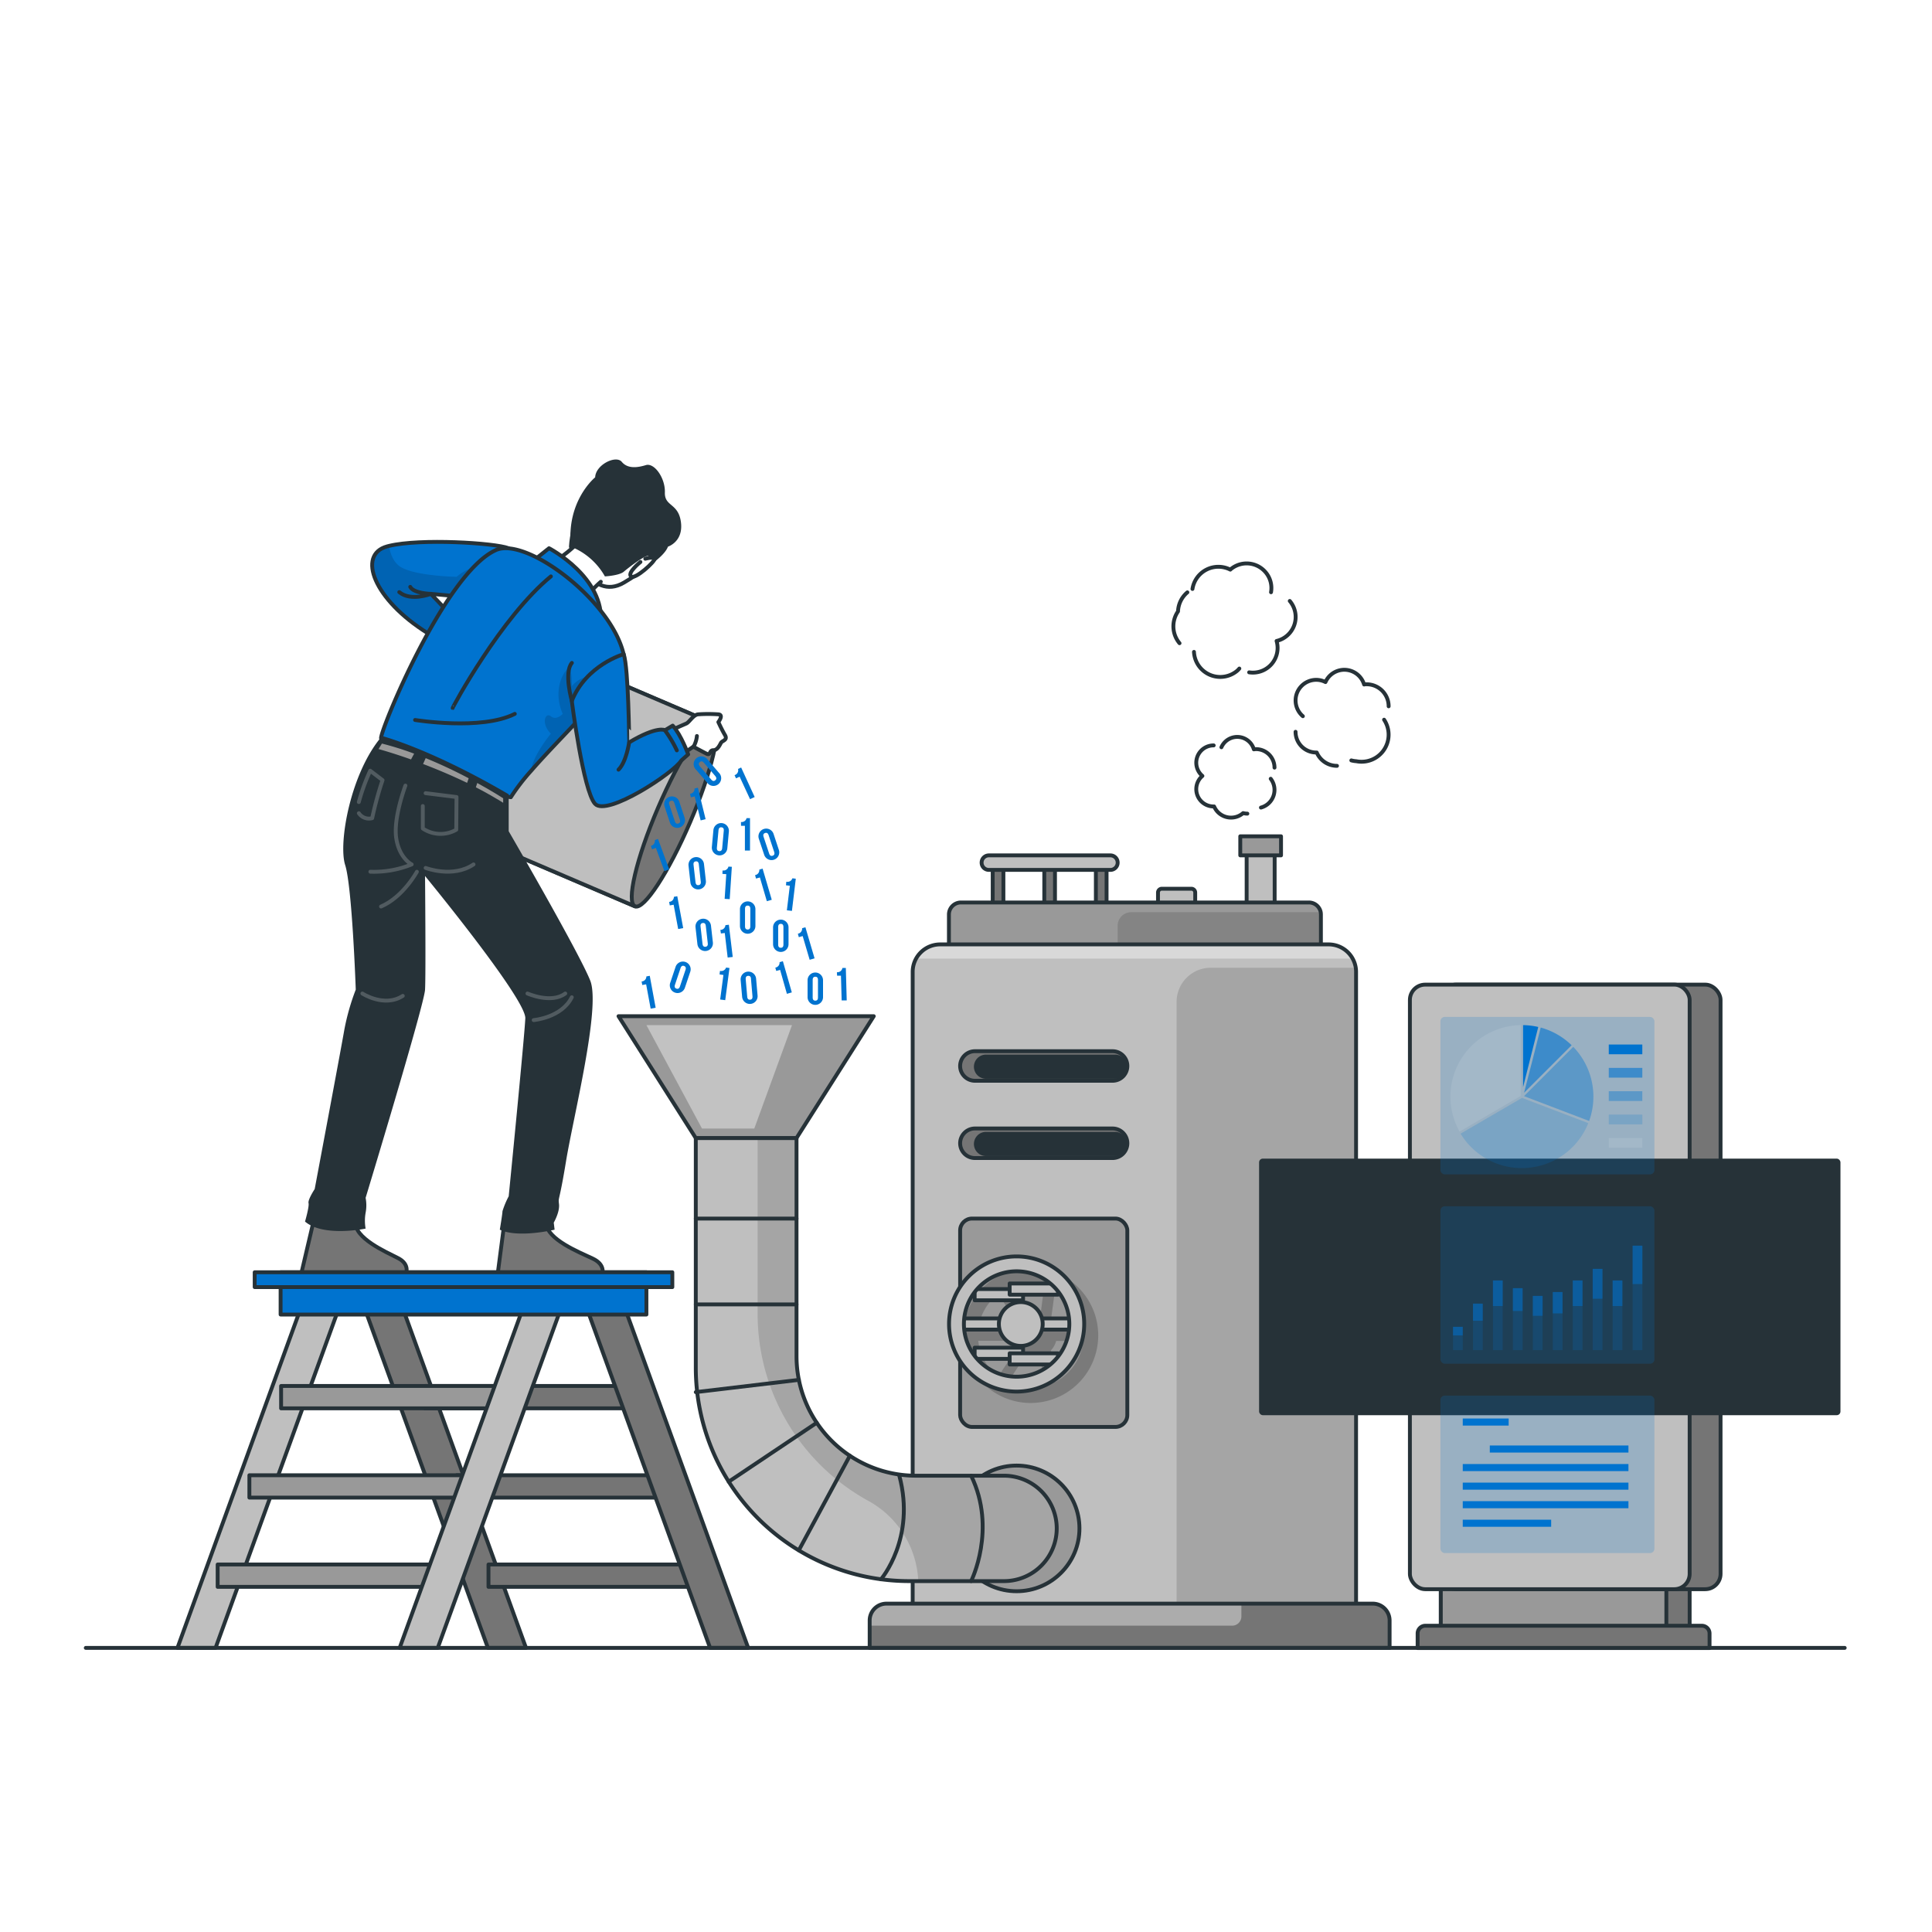 <svg class="animated" id="freepik_stories-data-processing" xmlns="http://www.w3.org/2000/svg" xmlns:xlink="http://www.w3.org/1999/xlink" viewBox="0 0 500 500" version="1.1" xmlns:svgjs="http://svgjs.com/svgjs"><style>svg#freepik_stories-data-processing:not(.animated) .animable {opacity: 0;}svg#freepik_stories-data-processing.animated #freepik--Smoke--inject-2 {animation: 1.5s Infinite  linear floating;animation-delay: 0s;}svg#freepik_stories-data-processing.animated #freepik--Data--inject-2 {animation: 1.5s Infinite  linear wind;animation-delay: 0s;}            @keyframes floating {                0% {                    opacity: 1;                    transform: translateY(0px);                }                50% {                    transform: translateY(-10px);                }                100% {                    opacity: 1;                    transform: translateY(0px);                }            }                    @keyframes wind {                0% {                    transform: rotate( 0deg );                }                25% {                    transform: rotate( 1deg );                }                75% {                    transform: rotate( -1deg );                }            }        </style><g id="freepik--Machine--inject-2" class="animable" style="transform-origin: 302.675px 321.47px;"><path d="M300.69,230h7.63a1,1,0,0,1,1,1v5.09a0,0,0,0,1,0,0h-9.63a0,0,0,0,1,0,0V231A1,1,0,0,1,300.69,230Z" style="fill: rgb(191, 191, 191); stroke: rgb(38, 50, 56); stroke-linecap: round; stroke-linejoin: round; transform-origin: 304.505px 233.045px;" id="elbivzm1fy87i" class="animable"></path><rect x="322.63" y="219.99" width="7.25" height="15.43" style="fill: rgb(191, 191, 191); stroke: rgb(38, 50, 56); stroke-linecap: round; stroke-linejoin: round; transform-origin: 326.255px 227.705px;" id="elu65ughuo0qs" class="animable"></rect><rect x="320.98" y="216.43" width="10.55" height="4.94" style="fill: rgb(153, 153, 153); stroke: rgb(38, 50, 56); stroke-linecap: round; stroke-linejoin: round; transform-origin: 326.255px 218.9px;" id="eli76riewfg7f" class="animable"></rect><rect x="270.26" y="223.25" width="2.77" height="12.16" style="fill: rgb(117, 117, 117); stroke: rgb(38, 50, 56); stroke-linecap: round; stroke-linejoin: round; transform-origin: 271.645px 229.33px;" id="elsvitmcq582a" class="animable"></rect><rect x="256.91" y="223.25" width="2.77" height="12.16" style="fill: rgb(117, 117, 117); stroke: rgb(38, 50, 56); stroke-linecap: round; stroke-linejoin: round; transform-origin: 258.295px 229.33px;" id="elzd5j5buhz6b" class="animable"></rect><rect x="283.61" y="223.25" width="2.77" height="12.16" style="fill: rgb(117, 117, 117); stroke: rgb(38, 50, 56); stroke-linecap: round; stroke-linejoin: round; transform-origin: 284.995px 229.33px;" id="elfw86anszapq" class="animable"></rect><path d="M341.85,236.67v10.75H245.58V236.67a3.11,3.11,0,0,1,3.11-3.11h90.05a3.11,3.11,0,0,1,3.06,2.52A3.81,3.81,0,0,1,341.85,236.67Z" style="fill: rgb(153, 153, 153); transform-origin: 293.715px 240.49px;" id="elukbtn9ljkoi" class="animable"></path><g style="clip-path: url(&quot;#freepik--clip-path--inject-2&quot;); transform-origin: 315.55px 241.75px;" id="elf5g0n8hdvz" class="animable"><g id="elh6g55s0l975"><path d="M341.85,236.67v10.75h-52.6v-7.86a3.48,3.48,0,0,1,3.48-3.48H341.8A3.81,3.81,0,0,1,341.85,236.67Z" style="fill-opacity: 0.7; opacity: 0.2; transform-origin: 315.55px 241.75px;" class="animable"></path></g></g><path d="M341.85,236.67v10.75H245.58V236.67a3.11,3.11,0,0,1,3.11-3.11h90.05a3.11,3.11,0,0,1,3.06,2.52A3.81,3.81,0,0,1,341.85,236.67Z" style="fill: none; stroke: rgb(38, 50, 56); stroke-linecap: round; stroke-linejoin: round; transform-origin: 293.715px 240.49px;" id="el4bjfkh5i331" class="animable"></path><path d="M287.37,225.13H255.92a1.88,1.88,0,0,1-1.88-1.88h0a1.88,1.88,0,0,1,1.88-1.88h31.45a1.88,1.88,0,0,1,1.88,1.88h0A1.88,1.88,0,0,1,287.37,225.13Z" style="fill: rgb(191, 191, 191); stroke: rgb(38, 50, 56); stroke-linecap: round; stroke-linejoin: round; transform-origin: 271.645px 223.25px;" id="el5f3g88ii2ob" class="animable"></path><path d="M243.31,244.41H343.84a7.11,7.11,0,0,1,7.11,7.11V417a0,0,0,0,1,0,0H236.2a0,0,0,0,1,0,0V251.52A7.11,7.11,0,0,1,243.31,244.41Z" style="fill: rgb(191, 191, 191); transform-origin: 293.575px 330.705px;" id="eloct4kmsw0v" class="animable"></path><g style="clip-path: url(&quot;#freepik--clip-path-2--inject-2&quot;); transform-origin: 294.04px 330.705px;" id="elkqy2ngq079" class="animable"><g id="elwi8h4wpqph"><path d="M351,251.52V417H304.5V259.3a8.85,8.85,0,0,1,8.85-8.85h37.51A6.35,6.35,0,0,1,351,251.52Z" style="fill-opacity: 0.7; opacity: 0.2; transform-origin: 327.75px 333.725px;" class="animable"></path></g><g id="elnv7fhyvs94"><path d="M350.08,248.09h-113a7.09,7.09,0,0,1,6.23-3.68H343.84A7.12,7.12,0,0,1,350.08,248.09Z" style="fill: rgb(255, 255, 255); opacity: 0.4; transform-origin: 293.58px 246.25px;" class="animable"></path></g></g><path d="M243.31,244.41H343.84a7.11,7.11,0,0,1,7.11,7.11V417a0,0,0,0,1,0,0H236.2a0,0,0,0,1,0,0V251.52A7.11,7.11,0,0,1,243.31,244.41Z" style="fill: none; stroke: rgb(38, 50, 56); stroke-linecap: round; stroke-linejoin: round; transform-origin: 293.575px 330.705px;" id="elf7cnpfi8wp" class="animable"></path><g id="elrnu6ugynpsm"><circle cx="263.1" cy="395.55" r="16.26" style="fill: rgb(153, 153, 153); stroke: rgb(38, 50, 56); stroke-linecap: round; stroke-linejoin: round; transform-origin: 263.1px 395.55px; transform: rotate(-80.83deg);" class="animable"></circle></g><polygon points="206.13 294.54 180.07 294.54 160.07 262.99 226.13 262.99 206.13 294.54" style="fill: rgb(153, 153, 153); stroke: rgb(38, 50, 56); stroke-linecap: round; stroke-linejoin: round; transform-origin: 193.1px 278.765px;" id="el9aadtllgskf" class="animable"></polygon><path d="M259.84,409.19H235.29A55.21,55.21,0,0,1,180.07,354V294.54h26.07V351a30.91,30.91,0,0,0,30.91,30.91h22.79a13.65,13.65,0,0,1,13.64,13.65h0A13.64,13.64,0,0,1,259.84,409.19Z" style="fill: rgb(191, 191, 191); transform-origin: 226.775px 351.865px;" id="elqn008sxkyah" class="animable"></path><g style="clip-path: url(&quot;#freepik--clip-path-3--inject-2&quot;); transform-origin: 234.775px 351.865px;" id="elpksr7ruoys" class="animable"><g id="ellrtbfrrm3v"><path d="M273.48,395.55a13.64,13.64,0,0,1-13.64,13.64H237.65a24.92,24.92,0,0,0-13-20.81A55.19,55.19,0,0,1,196.07,340V294.54h10.07V351a30.91,30.91,0,0,0,30.91,30.91h22.79A13.65,13.65,0,0,1,273.48,395.55Z" style="fill-opacity: 0.7; opacity: 0.2; transform-origin: 234.775px 351.865px;" class="animable"></path></g></g><path d="M259.84,409.19H235.29A55.21,55.21,0,0,1,180.07,354V294.54h26.07V351a30.91,30.91,0,0,0,30.91,30.91h22.79a13.65,13.65,0,0,1,13.64,13.65h0A13.64,13.64,0,0,1,259.84,409.19Z" style="fill: none; stroke: rgb(38, 50, 56); stroke-linecap: round; stroke-linejoin: round; transform-origin: 226.775px 351.865px;" id="els7xjspku41" class="animable"></path><line x1="180.07" y1="315.36" x2="206.14" y2="315.36" style="fill: none; stroke: rgb(38, 50, 56); stroke-linecap: round; stroke-linejoin: round; transform-origin: 193.105px 315.36px;" id="elz1ecyfiqds" class="animable"></line><line x1="180.07" y1="337.58" x2="206.14" y2="337.58" style="fill: none; stroke: rgb(38, 50, 56); stroke-linecap: round; stroke-linejoin: round; transform-origin: 193.105px 337.58px;" id="elj60wrw0tsxb" class="animable"></line><line x1="180.07" y1="360.28" x2="206.74" y2="357.11" style="fill: none; stroke: rgb(38, 50, 56); stroke-linecap: round; stroke-linejoin: round; transform-origin: 193.405px 358.695px;" id="elhvkxr3futeo" class="animable"></line><line x1="188.59" y1="383.46" x2="211.37" y2="368.21" style="fill: none; stroke: rgb(38, 50, 56); stroke-linecap: round; stroke-linejoin: round; transform-origin: 199.98px 375.835px;" id="eloa6khls46d" class="animable"></line><line x1="206.74" y1="401.2" x2="219.94" y2="376.74" style="fill: none; stroke: rgb(38, 50, 56); stroke-linecap: round; stroke-linejoin: round; transform-origin: 213.34px 388.97px;" id="elw9rkmndu0ck" class="animable"></line><path d="M228,408.72s9.09-10.58,4.74-26.82" style="fill: none; stroke: rgb(38, 50, 56); stroke-linecap: round; stroke-linejoin: round; transform-origin: 230.959px 395.31px;" id="ellp8w4widd4" class="animable"></path><path d="M251.33,409.19s6.72-13.43,0-27.29" style="fill: none; stroke: rgb(38, 50, 56); stroke-linecap: round; stroke-linejoin: round; transform-origin: 252.823px 395.545px;" id="el7tmbib6c518" class="animable"></path><g id="elbqpoagsm40k"><polygon points="181.67 292.06 195.21 292.06 204.97 265.3 167.29 265.3 181.67 292.06" style="fill: rgb(255, 255, 255); opacity: 0.4; transform-origin: 186.13px 278.68px;" class="animable"></polygon></g><path d="M287.93,299.7H252.31a3.83,3.83,0,0,1-3.83-3.82h0a3.84,3.84,0,0,1,3.83-3.83h35.62a3.83,3.83,0,0,1,3.83,3.83h0A3.82,3.82,0,0,1,287.93,299.7Z" style="fill: rgb(117, 117, 117); stroke: rgb(38, 50, 56); stroke-linecap: round; stroke-linejoin: round; transform-origin: 270.12px 295.875px;" id="el3cvmzcrtuux" class="animable"></path><path d="M288.56,292.93H255.18a3.13,3.13,0,1,0,0,6.26h33.38a3.13,3.13,0,0,0,0-6.26Z" style="fill: rgb(38, 50, 56); transform-origin: 271.87px 296.06px;" id="el9xplh7lgckl" class="animable"></path><rect x="248.48" y="315.36" width="43.27" height="53.93" rx="3.08" style="fill: rgb(153, 153, 153); stroke: rgb(38, 50, 56); stroke-linecap: round; stroke-linejoin: round; transform-origin: 270.115px 342.325px;" id="elzx85vrl5s4a" class="animable"></rect><path d="M287.93,279.7H252.31a3.83,3.83,0,0,1-3.83-3.82h0a3.84,3.84,0,0,1,3.83-3.83h35.62a3.83,3.83,0,0,1,3.83,3.83h0A3.82,3.82,0,0,1,287.93,279.7Z" style="fill: rgb(117, 117, 117); stroke: rgb(38, 50, 56); stroke-linecap: round; stroke-linejoin: round; transform-origin: 270.12px 275.875px;" id="el67p73sxn942" class="animable"></path><path d="M288.56,272.93H255.18a3.13,3.13,0,1,0,0,6.26h33.38a3.13,3.13,0,0,0,0-6.26Z" style="fill: rgb(38, 50, 56); transform-origin: 271.87px 276.06px;" id="elu2r2hsroz2g" class="animable"></path><path d="M359.63,419.37v7.1H225.07v-7.1a4.35,4.35,0,0,1,4.35-4.35H355.27A4.36,4.36,0,0,1,359.63,419.37Z" style="fill: rgb(117, 117, 117); transform-origin: 292.35px 420.745px;" id="el4qjdne6h80n" class="animable"></path><g style="clip-path: url(&quot;#freepik--clip-path-4--inject-2&quot;); transform-origin: 273.17px 417.86px;" id="eljxw4gi940h" class="animable"><g id="elg1wtiuioe65"><path d="M321.27,415v3.32a2.39,2.39,0,0,1-2.39,2.4H225.07v-1.37a4.35,4.35,0,0,1,4.35-4.35Z" style="fill: rgb(255, 255, 255); opacity: 0.4; transform-origin: 273.17px 417.86px;" class="animable"></path></g></g><path d="M359.63,419.37v7.1H225.07v-7.1a4.35,4.35,0,0,1,4.35-4.35H355.27A4.36,4.36,0,0,1,359.63,419.37Z" style="fill: none; stroke: rgb(38, 50, 56); stroke-linecap: round; stroke-linejoin: round; transform-origin: 292.35px 420.745px;" id="elxjerioyu1cf" class="animable"></path><g id="elphbmic8wsli"><g style="opacity: 0.2; transform-origin: 266.73px 345.6px;" class="animable"><path d="M266.74,328.11a17.49,17.49,0,1,0,17.48,17.48A17.49,17.49,0,0,0,266.74,328.11Zm13.56,16h-7a5.57,5.57,0,0,0-1.33-2.4l1.12-8.22A13.66,13.66,0,0,1,280.3,344.14Zm-10-11.7-1,7.68a5.38,5.38,0,0,0-1.44-.2,5.67,5.67,0,0,0-2.33.51l-4.7-7.09a13.34,13.34,0,0,1,9.51-.9Zm-12,2.44,4.9,7.39a5.76,5.76,0,0,0-.89,1.87h-9.16A13.6,13.6,0,0,1,258.32,334.88ZM253.17,347h9.16a5.71,5.71,0,0,0,.89,1.88l-4.9,7.39A13.61,13.61,0,0,1,253.17,347Zm7.61,10.81,4.7-7.09a5.66,5.66,0,0,0,2.33.5,5.81,5.81,0,0,0,1.44-.19l1,7.68a13.49,13.49,0,0,1-9.51-.9Zm12.29-.18L272,349.45a5.55,5.55,0,0,0,1.33-2.41h7A13.66,13.66,0,0,1,273.07,357.67Z" id="el6048zsgnvd9" class="animable" style="transform-origin: 266.73px 345.6px;"></path></g></g><g id="el4uz6beg9n65"><rect x="252.24" y="348.78" width="12.53" height="2.9" style="fill: rgb(191, 191, 191); stroke: rgb(38, 50, 56); stroke-linecap: round; stroke-linejoin: round; transform-origin: 258.505px 350.23px; transform: rotate(-56.44deg);" class="animable"></rect></g><g id="elyhaw8tlaqz9"><rect x="261.3" y="350.23" width="12.53" height="2.9" style="fill: rgb(191, 191, 191); stroke: rgb(38, 50, 56); stroke-linecap: round; stroke-linejoin: round; transform-origin: 267.565px 351.68px; transform: rotate(-97.72deg);" class="animable"></rect></g><g id="elt1wugjl0sma"><rect x="252.24" y="333.61" width="12.53" height="2.9" style="fill: rgb(191, 191, 191); stroke: rgb(38, 50, 56); stroke-linecap: round; stroke-linejoin: round; transform-origin: 258.505px 335.06px; transform: rotate(56.44deg);" class="animable"></rect></g><g id="elz6ni1xikq7k"><rect x="261.3" y="332.16" width="12.53" height="2.9" style="fill: rgb(191, 191, 191); stroke: rgb(38, 50, 56); stroke-linecap: round; stroke-linejoin: round; transform-origin: 267.565px 333.61px; transform: rotate(97.72deg);" class="animable"></rect></g><rect x="267.56" y="341.2" width="12.53" height="2.9" style="fill: rgb(191, 191, 191); stroke: rgb(38, 50, 56); stroke-linecap: round; stroke-linejoin: round; transform-origin: 273.825px 342.65px;" id="elefo1oe2841s" class="animable"></rect><rect x="247.56" y="341.2" width="12.53" height="2.9" style="fill: rgb(191, 191, 191); stroke: rgb(38, 50, 56); stroke-linecap: round; stroke-linejoin: round; transform-origin: 253.825px 342.65px;" id="eliuoauxqos79" class="animable"></rect><path d="M263.1,325.16a17.49,17.49,0,1,0,17.49,17.49A17.49,17.49,0,0,0,263.1,325.16Zm0,31.13a13.64,13.64,0,1,1,13.64-13.64A13.64,13.64,0,0,1,263.1,356.29Z" style="fill: rgb(191, 191, 191); stroke: rgb(38, 50, 56); stroke-linecap: round; stroke-linejoin: round; transform-origin: 263.1px 342.65px;" id="elrwpffrv8ye" class="animable"></path><path d="M269.85,342.65a5.67,5.67,0,1,1-5.67-5.67A5.67,5.67,0,0,1,269.85,342.65Z" style="fill: rgb(191, 191, 191); stroke: rgb(38, 50, 56); stroke-linecap: round; stroke-linejoin: round; transform-origin: 264.18px 342.65px;" id="el4bmga7u5ryt" class="animable"></path><path d="M368.78,341.73H339a9,9,0,0,1-9-9h0a9,9,0,0,1,9-9h29.83Z" style="fill: rgb(153, 153, 153); stroke: rgb(38, 50, 56); stroke-linecap: round; stroke-linejoin: round; transform-origin: 349.415px 332.73px;" id="eldlkvc8oak3" class="animable"></path><rect x="372.88" y="404.69" width="64.4" height="21.77" style="fill: rgb(117, 117, 117); stroke: rgb(38, 50, 56); stroke-linecap: round; stroke-linejoin: round; transform-origin: 405.08px 415.575px;" id="elw6dijudw41" class="animable"></rect><rect x="372.88" y="404.69" width="58.37" height="21.77" style="fill: rgb(153, 153, 153); stroke: rgb(38, 50, 56); stroke-linecap: round; stroke-linejoin: round; transform-origin: 402.065px 415.575px;" id="elskrvg7vznt" class="animable"></rect><rect x="372.88" y="254.82" width="72.4" height="156.46" rx="3.96" style="fill: rgb(117, 117, 117); stroke: rgb(38, 50, 56); stroke-linecap: round; stroke-linejoin: round; transform-origin: 409.08px 333.05px;" id="elsz7iv4pva9c" class="animable"></rect><rect x="364.88" y="254.82" width="72.4" height="156.46" rx="3.96" style="fill: rgb(191, 191, 191); stroke: rgb(38, 50, 56); stroke-linecap: round; stroke-linejoin: round; transform-origin: 401.08px 333.05px;" id="ely20jw77m5o" class="animable"></rect><g id="elaejps1j7it9"><rect x="325.85" y="299.85" width="150.46" height="66.4" rx="0.96" style="fill: rgb(38, 50, 56); transform-origin: 401.08px 333.05px; transform: rotate(90deg);" class="animable"></rect></g><path d="M368.83,420.74h71.6a2,2,0,0,1,2,2v3.77a0,0,0,0,1,0,0H366.88a0,0,0,0,1,0,0V422.7A2,2,0,0,1,368.83,420.74Z" style="fill: rgb(117, 117, 117); stroke: rgb(38, 50, 56); stroke-linecap: round; stroke-linejoin: round; transform-origin: 404.655px 423.625px;" id="el7ydfwhtp3g4" class="animable"></path><g id="el7v36uqhoolb"><rect x="372.78" y="263.18" width="55.38" height="40.75" rx="1.12" style="fill: rgb(0,115,207); opacity: 0.2; transform-origin: 400.47px 283.555px;" class="animable"></rect></g><g id="el9jtp8l9cs8u"><path d="M394.42,283.68l16.85,6.42a18.53,18.53,0,0,0-4.11-19.17Z" style="fill: rgb(0,115,207); opacity: 0.4; transform-origin: 403.395px 280.515px;" class="animable"></path></g><g id="eldlqi9zw6vwb"><path d="M394.43,282.8l12.3-12.3a18.48,18.48,0,0,0-8-4.57L397,272.82Z" style="fill: rgb(0,115,207); opacity: 0.6; transform-origin: 400.58px 274.365px;" class="animable"></path></g><path d="M394.17,265.3v16.05l3.93-15.57A18.78,18.78,0,0,0,394.17,265.3Z" style="fill: rgb(0,115,207); transform-origin: 396.135px 273.325px;" id="elk5mm077tqgc" class="animable"></path><g id="ellhl2v53itap"><path d="M393.57,283.62V265.3a18.5,18.5,0,0,0-15.83,27.56Z" style="fill: rgb(255, 255, 255); opacity: 0.1; transform-origin: 384.469px 279.08px;" class="animable"></path></g><g id="el270ox8qctrf"><path d="M393.87,302.3a18.51,18.51,0,0,0,17.18-11.63l-17.15-6.54L378,293.39A18.51,18.51,0,0,0,393.87,302.3Z" style="fill: rgb(0,115,207); opacity: 0.2; transform-origin: 394.525px 293.215px;" class="animable"></path></g><rect x="416.35" y="270.32" width="8.68" height="2.52" style="fill: rgb(0,115,207); transform-origin: 420.69px 271.58px;" id="elpx5ygyovm4n" class="animable"></rect><g id="elq6alzmvcp9c"><rect x="416.35" y="276.37" width="8.68" height="2.52" style="fill: rgb(0,115,207); opacity: 0.6; transform-origin: 420.69px 277.63px;" class="animable"></rect></g><g id="el7h3t7b0gc9i"><rect x="416.35" y="282.41" width="8.68" height="2.52" style="fill: rgb(0,115,207); opacity: 0.4; transform-origin: 420.69px 283.67px;" class="animable"></rect></g><g id="elannykgupis"><rect x="416.35" y="288.46" width="8.68" height="2.52" style="fill: rgb(0,115,207); opacity: 0.2; transform-origin: 420.69px 289.72px;" class="animable"></rect></g><g id="elnory3f392lk"><rect x="416.35" y="294.51" width="8.68" height="2.52" style="fill: rgb(255, 255, 255); opacity: 0.1; transform-origin: 420.69px 295.77px;" class="animable"></rect></g><g id="elfcpef07ayla"><rect x="372.78" y="312.18" width="55.38" height="40.75" rx="1.12" style="fill: rgb(0,115,207); opacity: 0.2; transform-origin: 400.47px 332.555px;" class="animable"></rect></g><g id="el5qxi9fxyhcw"><rect x="376.04" y="343.38" width="2.52" height="2.22" style="fill: rgb(0,115,207); opacity: 0.5; transform-origin: 377.3px 344.49px;" class="animable"></rect></g><g id="elci9dkxgisgh"><rect x="376.04" y="343.38" width="2.52" height="6.03" style="fill: rgb(0,115,207); opacity: 0.2; transform-origin: 377.3px 346.395px;" class="animable"></rect></g><g id="el53ot63rqkxk"><rect x="381.21" y="337.38" width="2.52" height="4.42" style="fill: rgb(0,115,207); opacity: 0.5; transform-origin: 382.47px 339.59px;" class="animable"></rect></g><g id="el5tx8bfkmm3"><rect x="381.21" y="337.38" width="2.52" height="12.03" style="fill: rgb(0,115,207); opacity: 0.2; transform-origin: 382.47px 343.395px;" class="animable"></rect></g><g id="elwf4ttf4fxqd"><rect x="386.37" y="331.38" width="2.52" height="6.62" style="fill: rgb(0,115,207); opacity: 0.5; transform-origin: 387.63px 334.69px;" class="animable"></rect></g><g id="el7y1epdhxfmi"><rect x="386.37" y="331.38" width="2.52" height="18.03" style="fill: rgb(0,115,207); opacity: 0.2; transform-origin: 387.63px 340.395px;" class="animable"></rect></g><g id="eld31tumitvju"><rect x="391.53" y="333.38" width="2.52" height="5.89" style="fill: rgb(0,115,207); opacity: 0.5; transform-origin: 392.79px 336.325px;" class="animable"></rect></g><g id="el61dxmfbeg7u"><rect x="391.53" y="333.38" width="2.52" height="16.03" style="fill: rgb(0,115,207); opacity: 0.2; transform-origin: 392.79px 341.395px;" class="animable"></rect></g><g id="eleiq5aovd77m"><rect x="396.7" y="335.38" width="2.52" height="5.15" style="fill: rgb(0,115,207); opacity: 0.5; transform-origin: 397.96px 337.955px;" class="animable"></rect></g><g id="el2t2et0qt4d4"><rect x="396.7" y="335.38" width="2.52" height="14.03" style="fill: rgb(0,115,207); opacity: 0.2; transform-origin: 397.96px 342.395px;" class="animable"></rect></g><g id="elvta8m1n6mij"><rect x="401.86" y="334.38" width="2.52" height="5.52" style="fill: rgb(0,115,207); opacity: 0.5; transform-origin: 403.12px 337.14px;" class="animable"></rect></g><g id="el7rv8n8xa7rj"><rect x="401.86" y="334.38" width="2.52" height="15.03" style="fill: rgb(0,115,207); opacity: 0.2; transform-origin: 403.12px 341.895px;" class="animable"></rect></g><g id="elvl2gq6ok0xc"><rect x="407.03" y="331.38" width="2.52" height="6.62" style="fill: rgb(0,115,207); opacity: 0.5; transform-origin: 408.29px 334.69px;" class="animable"></rect></g><g id="elusdvromoowr"><rect x="407.03" y="331.38" width="2.52" height="18.03" style="fill: rgb(0,115,207); opacity: 0.2; transform-origin: 408.29px 340.395px;" class="animable"></rect></g><g id="el7mj83qjdwyr"><rect x="412.19" y="328.38" width="2.52" height="7.73" style="fill: rgb(0,115,207); opacity: 0.5; transform-origin: 413.45px 332.245px;" class="animable"></rect></g><g id="elya0yu3xx31"><rect x="412.19" y="328.38" width="2.52" height="21.03" style="fill: rgb(0,115,207); opacity: 0.2; transform-origin: 413.45px 338.895px;" class="animable"></rect></g><g id="elk7vs83pzjx"><rect x="417.35" y="331.38" width="2.52" height="6.62" style="fill: rgb(0,115,207); opacity: 0.5; transform-origin: 418.61px 334.69px;" class="animable"></rect></g><g id="elev5dnrfvc5s"><rect x="417.35" y="331.38" width="2.52" height="18.03" style="fill: rgb(0,115,207); opacity: 0.2; transform-origin: 418.61px 340.395px;" class="animable"></rect></g><g id="elw55mummifeg"><rect x="422.52" y="322.38" width="2.52" height="9.93" style="fill: rgb(0,115,207); opacity: 0.5; transform-origin: 423.78px 327.345px;" class="animable"></rect></g><g id="elhundywtfr67"><rect x="422.52" y="322.38" width="2.52" height="27.03" style="fill: rgb(0,115,207); opacity: 0.2; transform-origin: 423.78px 335.895px;" class="animable"></rect></g><g id="el3k04epnhdey"><rect x="372.78" y="361.18" width="55.38" height="40.75" rx="1.12" style="fill: rgb(0,115,207); opacity: 0.2; transform-origin: 400.47px 381.555px;" class="animable"></rect></g><rect x="378.56" y="367.11" width="11.88" height="1.83" style="fill: rgb(0,115,207); transform-origin: 384.5px 368.025px;" id="el2l5gurw9m3u" class="animable"></rect><rect x="385.56" y="374.09" width="35.88" height="1.83" style="fill: rgb(0,115,207); transform-origin: 403.5px 375.005px;" id="el2rofq0fvjj" class="animable"></rect><rect x="378.56" y="378.89" width="42.88" height="1.83" style="fill: rgb(0,115,207); transform-origin: 400px 379.805px;" id="elpip5111mzh" class="animable"></rect><rect x="378.56" y="383.7" width="42.88" height="1.83" style="fill: rgb(0,115,207); transform-origin: 400px 384.615px;" id="elbebxdwx05bt" class="animable"></rect><rect x="378.56" y="388.5" width="42.88" height="1.83" style="fill: rgb(0,115,207); transform-origin: 400px 389.415px;" id="elll285frk85p" class="animable"></rect><rect x="378.56" y="393.3" width="22.88" height="1.83" style="fill: rgb(0,115,207); transform-origin: 390px 394.215px;" id="elykhbxwu0w" class="animable"></rect></g><g id="freepik--Smoke--inject-2" class="animable animator-active" style="transform-origin: 331.526px 178.706px;"><path d="M314.1,192.91a4.48,4.48,0,0,0-2.92,7.9,4.48,4.48,0,0,0,2.92,7.9h.11a4.77,4.77,0,0,0,7.51,1.72h0a4.34,4.34,0,0,0,1.09.14" style="fill: none; stroke: rgb(38, 50, 56); stroke-linecap: round; stroke-linejoin: round; transform-origin: 316.202px 202.254px;" id="elrjjki5tsq2r" class="animable"></path><path d="M329.84,198.66a4.8,4.8,0,0,0-4.79-4.79,4.87,4.87,0,0,0-.55.06,4.48,4.48,0,0,0-8.4-.54" style="fill: none; stroke: rgb(38, 50, 56); stroke-linecap: round; stroke-linejoin: round; transform-origin: 322.97px 194.686px;" id="eley7a6e8o3lt" class="animable"></path><path d="M326.33,209a4.74,4.74,0,0,0,2.53-7.46" style="fill: none; stroke: rgb(38, 50, 56); stroke-linecap: round; stroke-linejoin: round; transform-origin: 328.084px 205.27px;" id="el7e3t3hrxifw" class="animable"></path><path d="M349.72,196.79h0A6.15,6.15,0,0,0,351,197a7,7,0,0,0,7.2-10.74" style="fill: none; stroke: rgb(38, 50, 56); stroke-linecap: round; stroke-linejoin: round; transform-origin: 354.545px 191.698px;" id="elw241cgrrzvi" class="animable"></path><path d="M335.29,189.39a5.36,5.36,0,0,0,5.36,5.36h.12a5.71,5.71,0,0,0,5.24,3.45" style="fill: none; stroke: rgb(38, 50, 56); stroke-linecap: round; stroke-linejoin: round; transform-origin: 340.65px 193.795px;" id="el1hk62avfg9b" class="animable"></path><path d="M359.38,182.79a5.7,5.7,0,0,0-5.7-5.7c-.22,0-.43,0-.65.06a5.34,5.34,0,0,0-10-.63,5.22,5.22,0,0,0-2.37-.58,5.34,5.34,0,0,0-3.48,9.41" style="fill: none; stroke: rgb(38, 50, 56); stroke-linecap: round; stroke-linejoin: round; transform-origin: 347.338px 179.345px;" id="elavgz5iu7vll" class="animable"></path><path d="M309,168.71a6.81,6.81,0,0,0,11.2,4.87,5.69,5.69,0,0,0,.54-.56" style="fill: none; stroke: rgb(38, 50, 56); stroke-linecap: round; stroke-linejoin: round; transform-origin: 314.87px 171.95px;" id="elc91h3fgwx1" class="animable"></path><path d="M307.29,153.3a6.8,6.8,0,0,0-2.42,4.93,6.81,6.81,0,0,0,.39,8.23" style="fill: none; stroke: rgb(38, 50, 56); stroke-linecap: round; stroke-linejoin: round; transform-origin: 305.481px 159.88px;" id="el6dva8yxcfup" class="animable"></path><path d="M328.94,153.27a6.31,6.31,0,0,0-1.39-5.16,6.42,6.42,0,0,0-9.05-.79.94.94,0,0,1-.1.1,6.79,6.79,0,0,0-9.79,5v0" style="fill: none; stroke: rgb(38, 50, 56); stroke-linecap: round; stroke-linejoin: round; transform-origin: 318.823px 149.542px;" id="elnn0l4aadn" class="animable"></path><path d="M323.28,174a6.39,6.39,0,0,0,7.1-8.12,6.38,6.38,0,0,0,3.41-10.35" style="fill: none; stroke: rgb(38, 50, 56); stroke-linecap: round; stroke-linejoin: round; transform-origin: 329.296px 164.802px;" id="el6b3ywm8q8mw" class="animable"></path></g><g id="freepik--Character--inject-2" class="animable" style="transform-origin: 132.887px 224.349px;"><path d="M81.5,314.56l-3.57,15.22H105s1.27-2.52-2-4.19-11.31-5.18-11-9.39S81.5,314.56,81.5,314.56Z" style="fill: rgb(117, 117, 117); stroke: rgb(38, 50, 56); stroke-linecap: round; stroke-linejoin: round; transform-origin: 91.586px 321.782px;" id="elie20r17y5sn" class="animable"></path><path d="M130.72,315l-1.93,14.78h27.05s1-2.45-2.46-4.07-11.86-5-12-9.12S130.72,315,130.72,315Z" style="fill: rgb(117, 117, 117); stroke: rgb(38, 50, 56); stroke-linecap: round; stroke-linejoin: round; transform-origin: 142.382px 322.006px;" id="el5q2wjes19rm" class="animable"></path><path d="M131.63,141.88l-5.68,6.3-5.69,6.31-8.75-.8,4.32,4.55-5.11,5.65c-14.09-8.79-18.31-20.31-10.58-22.47l.54-.14C108.77,139.31,128.07,140.5,131.63,141.88Z" style="fill: rgb(0,115,207); transform-origin: 113.973px 152.065px;" id="el0gqzm5zrzquu" class="animable"></path><g style="clip-path: url(&quot;#freepik--clip-path-5--inject-2&quot;); transform-origin: 111.118px 152.585px;" id="el969w1zrma54" class="animable"><g id="el45h8rtcwoyp"><path d="M120.26,154.49l-8.75-.8,4.32,4.55-5.11,5.65c-14.09-8.79-18.31-20.31-10.58-22.47l.54-.14c.31,2,1.12,4.36,3.14,5.53,4,2.31,14.35,2.48,14.35,2.48s3.06-2.94,6.75-2.48c.46.06.8.55,1,1.37Z" style="fill-opacity: 0.7; opacity: 0.2; transform-origin: 111.118px 152.585px;" class="animable"></path></g></g><path d="M131.63,141.88l-5.68,6.3-5.69,6.31-8.75-.8,4.32,4.55-5.11,5.65c-14.09-8.79-18.31-20.31-10.58-22.47l.54-.14C108.77,139.31,128.07,140.5,131.63,141.88Z" style="fill: none; stroke: rgb(38, 50, 56); stroke-linecap: round; stroke-linejoin: round; transform-origin: 113.973px 152.065px;" id="elj2us602h5qa" class="animable"></path><path d="M178.65,212.68c5.59-13.07,8.25-24.47,5.94-25.46l-46.23-19.78c-2.32-1-8.72,8.8-14.32,21.87s-8.25,24.47-5.94,25.46l46.24,19.79C166.65,235.55,173.05,225.75,178.65,212.68Z" style="fill: rgb(117, 117, 117); stroke: rgb(38, 50, 56); stroke-linecap: round; stroke-linejoin: round; transform-origin: 151.344px 200.999px;" id="elyhcmejx7nxr" class="animable"></path><path d="M164.34,234.56,118.1,214.78c-2.31-1,.35-12.4,5.94-25.46s12-22.87,14.32-21.88l46.23,19.78c-2.31-1-8.71,8.81-14.31,21.88S162,233.57,164.34,234.56Z" style="fill: rgb(191, 191, 191); stroke: rgb(38, 50, 56); stroke-linecap: round; stroke-linejoin: round; transform-origin: 150.929px 200.966px;" id="elfx0mce51s86" class="animable"></path><path d="M173.61,189l4-1.75c.79-.34,1.82-2.27,3.07-2.38a38,38,0,0,1,5.23,0c1.47.11,0,2,0,2s.9,2,1.7,3.34-.68,1.46-1,2-.89,1.94-2,1.94-.64,1.47-1.77.9-3.41-1.81-3.41-1.81l-4.32,2.95Z" style="fill: rgb(255, 255, 255); stroke: rgb(38, 50, 56); stroke-linecap: round; stroke-linejoin: round; transform-origin: 180.727px 190.485px;" id="elf4wevomaf9w" class="animable"></path><path d="M147.75,141.47c.81-12.86,11.72-23.77,19.49-14.38,9.87,11.91,2.94,18.56-5.77,23.69S147.75,141.47,147.75,141.47Z" style="fill: rgb(255, 255, 255); stroke: rgb(38, 50, 56); stroke-linecap: round; stroke-linejoin: round; transform-origin: 159.912px 137.721px;" id="el2rfhjp3b2d3" class="animable"></path><path d="M150.49,139.31c-3.61,4.57-10,7.72-10,7.72l9.59,9.85a28.2,28.2,0,0,1,5.41-6.32" style="fill: rgb(255, 255, 255); stroke: rgb(38, 50, 56); stroke-linecap: round; stroke-linejoin: round; transform-origin: 147.99px 148.095px;" id="elgws82rvxwfp" class="animable"></path><path d="M147.75,141.47a17.53,17.53,0,0,1,8.8,7.7s3.7-.2,4.88-1.21,5.21-4.11,6.22-4.08-1.16,3.5-1.16,3.5,5.37-3.16,6.38-5.91c0,0,4-1.25,3.36-6.3s-4.28-4-4.16-7.73-2.73-7.74-4.92-7.07-4.71,1-6.23-.84-6.79.76-6.89,4C154,123.56,146.53,129.59,147.75,141.47Z" style="fill: rgb(38, 50, 56); transform-origin: 161.957px 134.044px;" id="elsrikdg2zwd" class="animable"></path><path d="M167,144.6s2.12-.59,2.4,0-5.09,5.53-6.1,4.57,2.44-3.73,2.44-3.73" style="fill: rgb(255, 255, 255); stroke: rgb(38, 50, 56); stroke-linecap: round; stroke-linejoin: round; transform-origin: 166.263px 146.816px;" id="el6bwfg683z4f" class="animable"></path><path d="M139,144.34l3.09-2.46s14.52,7.54,13.4,19.56L139,151Z" style="fill: rgb(0,115,207); stroke: rgb(38, 50, 56); stroke-linecap: round; stroke-linejoin: round; transform-origin: 147.276px 151.66px;" id="elq6aynxpspvf" class="animable"></path><path d="M154.91,180.55c-5.15,6-12.29,13-17.46,18.94a53.24,53.24,0,0,0-5.25,6.83s-27-3.69-33.57-15.2C98,190,115,148.22,128.39,142.34c7.85-3.43,29.76,13,33,26.95C162,171.58,159.09,175.71,154.91,180.55Z" style="fill: rgb(0,115,207); transform-origin: 130.042px 174.1px;" id="elh3yijtt2yy9" class="animable"></path><g style="clip-path: url(&quot;#freepik--clip-path-6--inject-2&quot;); transform-origin: 146.18px 186.272px;" id="elnwo4cjcrm3" class="animable"><g id="el1xunh6ymd84"><path d="M137.45,199.49c.35-3.89,5.12-9.62,5.12-9.62-2.67-2.64-1.43-5.67,0-4.49s3.06-.63,3.06-.63c-2.9-6.7.79-11.89,1.64-11.69s.71,4.54.71,4.54a7.06,7.06,0,0,1,4.12-2.5,14.11,14.11,0,0,1,2.81,5.45C149.76,186.52,142.62,193.55,137.45,199.49Z" style="fill-opacity: 0.7; opacity: 0.2; transform-origin: 146.18px 186.272px;" class="animable"></path></g></g><path d="M154.91,180.55c-5.15,6-12.29,13-17.46,18.94a53.24,53.24,0,0,0-5.25,6.83s-27-3.69-33.57-15.2C98,190,115,148.22,128.39,142.34c7.85-3.43,29.76,13,33,26.95C162,171.58,159.09,175.71,154.91,180.55Z" style="fill: none; stroke: rgb(38, 50, 56); stroke-linecap: round; stroke-linejoin: round; transform-origin: 130.042px 174.1px;" id="eluizu4r2eoy" class="animable"></path><path d="M98.89,190.48s12.55,3.24,32.76,15.08v9.56s18.39,31.71,21.12,38.7-4.46,35.55-6.28,46.69-2.05,9.09-1.82,11.13-1.36,4.78-1.36,4.78l.22,1.82s-9.4,2.27-14.18,0c0,0,.69-4.1.69-4.78a22,22,0,0,1,1.61-3.86s4.07-41.06,4.3-46.06S110,226.71,110,226.71s.23,25.47,0,29.44S94.62,310,94.62,310a10.19,10.19,0,0,1,0,3.87,11.72,11.72,0,0,0,0,4.09s-10.91,2.27-15.68-1.82c0,0,1.13-3.86.91-4.77s1.59-3.64,1.59-3.64,6.77-36,7.68-41.28a59.65,59.65,0,0,1,2.95-10.34s-.92-26.56-2.74-32.24S90.71,199.93,98.89,190.48Z" style="fill: rgb(38, 50, 56); transform-origin: 116.161px 254.864px;" id="elyu19aav19tg" class="animable"></path><path d="M117.16,183.24c-.19,0,12.59-23.59,25.41-34.07" style="fill: none; stroke: rgb(38, 50, 56); stroke-linecap: round; stroke-linejoin: round; transform-origin: 129.864px 166.205px;" id="el5b9gs7a49ds" class="animable"></path><path d="M161.42,169.29s-9.74,2.78-13.44,12.14c0,0,2.94,23.18,6,26.59s20.43-8,22.36-11.23l1.76-1.55s-1.78-5-4-7.45l-2,1.18s-2-1.18-9.25,3.14C162.82,192.11,162.68,173,161.42,169.29Z" style="fill: rgb(0,115,207); stroke: rgb(38, 50, 56); stroke-linecap: round; stroke-linejoin: round; transform-origin: 163.04px 188.97px;" id="ele852jy3ee0n" class="animable"></path><path d="M172.07,189a29.87,29.87,0,0,1,3.09,5.19" style="fill: none; stroke: rgb(38, 50, 56); stroke-linecap: round; stroke-linejoin: round; transform-origin: 173.615px 191.595px;" id="eluzqe0r63k1d" class="animable"></path><path d="M179.48,193.25a7,7,0,0,0,.88-2.77" style="fill: none; stroke: rgb(38, 50, 56); stroke-linecap: round; stroke-linejoin: round; transform-origin: 179.92px 191.865px;" id="elfzxcsz44k7" class="animable"></path><path d="M103.33,153.24c3,2.5,8.18.45,8.18.45s-4.43-.09-5.34-1.81" style="fill: none; stroke: rgb(38, 50, 56); stroke-linecap: round; stroke-linejoin: round; transform-origin: 107.42px 153.181px;" id="elif893iaz9ij" class="animable"></path><path d="M108.82,198c3.73,1.4,8,3.18,12.35,5.3l.74-2.12a125.14,125.14,0,0,0-12-5.62Z" style="fill: rgb(153, 153, 153); stroke: rgb(38, 50, 56); stroke-linecap: round; stroke-linejoin: round; transform-origin: 115.365px 199.43px;" id="el9poavg5fk1" class="animable"></path><path d="M123.22,201.9l-.67,2.1c2.77,1.41,5.54,3,8.17,4.65v-2.33S127.81,204.4,123.22,201.9Z" style="fill: rgb(153, 153, 153); stroke: rgb(38, 50, 56); stroke-linecap: round; stroke-linejoin: round; transform-origin: 126.635px 205.275px;" id="el48ch234rkxa" class="animable"></path><path d="M107.89,194.78a80,80,0,0,0-9.28-2.92l-1.42,2.3s3.86,1,9.42,3Z" style="fill: rgb(153, 153, 153); stroke: rgb(38, 50, 56); stroke-linecap: round; stroke-linejoin: round; transform-origin: 102.54px 194.51px;" id="elxhcpfufkiff" class="animable"></path><g id="el6i27wozdpp8"><g style="opacity: 0.2; transform-origin: 120.42px 231.73px;" class="animable"><path d="M104.92,203.31s-3.16,8.35-2.38,13.58,4,6.82,4,6.82a25.87,25.87,0,0,1-10.69,1.89" style="fill: none; stroke: rgb(255, 255, 255); stroke-linecap: round; stroke-linejoin: round; transform-origin: 101.195px 214.464px;" id="elyu7cjrso8j" class="animable"></path><path d="M110.15,224.62s7.06,2.72,12.4-.91" style="fill: none; stroke: rgb(255, 255, 255); stroke-linecap: round; stroke-linejoin: round; transform-origin: 116.35px 224.654px;" id="elrffks1smm1" class="animable"></path><path d="M107.89,225.61s-3.54,6.53-9.28,9" style="fill: none; stroke: rgb(255, 255, 255); stroke-linecap: round; stroke-linejoin: round; transform-origin: 103.25px 230.11px;" id="elxh91iqs8tz" class="animable"></path><path d="M136.51,257.12s6.14,2.73,9.78,0" style="fill: none; stroke: rgb(255, 255, 255); stroke-linecap: round; stroke-linejoin: round; transform-origin: 141.4px 257.727px;" id="el6j0ojbcwpq8" class="animable"></path><path d="M138.11,264s7.24-.6,9.87-5.91" style="fill: none; stroke: rgb(255, 255, 255); stroke-linecap: round; stroke-linejoin: round; transform-origin: 143.045px 261.045px;" id="el22tcbjr9vdf" class="animable"></path><path d="M93.78,257.12s5.68,3.71,10.46.61" style="fill: none; stroke: rgb(255, 255, 255); stroke-linecap: round; stroke-linejoin: round; transform-origin: 99.01px 258.043px;" id="el8b5aoytpbs4" class="animable"></path><path d="M92.87,210.46a3.15,3.15,0,0,0,3.45,1.28A91.65,91.65,0,0,1,99,201.9l-3.19-2.44a52.18,52.18,0,0,0-2.95,8.11" style="fill: none; stroke: rgb(255, 255, 255); stroke-linecap: round; stroke-linejoin: round; transform-origin: 95.93px 205.656px;" id="el3hzcsbty8cn" class="animable"></path><path d="M110.15,205.27l8,1-.07,8.46a8.21,8.21,0,0,1-8.66-.32v-5.81" style="fill: none; stroke: rgb(255, 255, 255); stroke-linecap: round; stroke-linejoin: round; transform-origin: 113.785px 210.541px;" id="elrns95bd25" class="animable"></path></g></g><path d="M162.82,192.11s-.7,5.06-2.75,7.08" style="fill: none; stroke: rgb(38, 50, 56); stroke-linecap: round; stroke-linejoin: round; transform-origin: 161.445px 195.65px;" id="elzlos3tx5u5" class="animable"></path><path d="M107.42,186.33s17.11,2.8,25.81-1.58" style="fill: none; stroke: rgb(38, 50, 56); stroke-linecap: round; stroke-linejoin: round; transform-origin: 120.325px 185.981px;" id="eldv458pizv5" class="animable"></path><path d="M148,181.43s-2.13-7.35,0-9.87" style="fill: none; stroke: rgb(38, 50, 56); stroke-linecap: round; stroke-linejoin: round; transform-origin: 147.527px 176.495px;" id="elgcrt0cis8em" class="animable"></path></g><g id="freepik--Data--inject-2" class="animable" style="transform-origin: 192.59px 228.396px;"><path d="M191.76,212.73a1.3,1.3,0,0,0,1.45-1h.89v8.39h-1.32v-6.4h-1Z" style="fill: rgb(0,115,207); transform-origin: 192.93px 215.925px;" id="el2wr14ahefj3" class="animable"></path><path d="M173.17,233.4a1.29,1.29,0,0,0,1.23-1.3l.88-.16,1.53,8.25-1.3.24-1.17-6.29-1,.18Z" style="fill: rgb(0,115,207); transform-origin: 174.99px 236.185px;" id="elbs5pg05gbhr" class="animable"></path><path d="M187,225.27a1.31,1.31,0,0,0,1.52-1l.88.06-.55,8.37-1.31-.08.42-6.39-1-.07Z" style="fill: rgb(0,115,207); transform-origin: 188.18px 228.485px;" id="elzq1rss7u4y8" class="animable"></path><path d="M186.43,240.65a1.3,1.3,0,0,0,1.31-1.22l.89-.11,1,8.34-1.31.15-.75-6.35-1,.12Z" style="fill: rgb(0,115,207); transform-origin: 188.03px 243.565px;" id="eldiwnab9236u" class="animable"></path><path d="M195.41,226.48a1.32,1.32,0,0,0,1.1-1.43l.85-.25,2.37,8.06-1.27.37-1.8-6.14-1,.28Z" style="fill: rgb(0,115,207); transform-origin: 197.57px 229.015px;" id="eltj2w73jx42d" class="animable"></path><path d="M206.49,241.64a1.29,1.29,0,0,0,1.09-1.42l.86-.25,2.37,8.05-1.27.37-1.81-6.14-1,.29Z" style="fill: rgb(0,115,207); transform-origin: 208.65px 244.18px;" id="el4y439o3lfv" class="animable"></path><path d="M168.46,218.91a1.31,1.31,0,0,0,1-1.49l.83-.31,2.9,7.88-1.24.45-2.21-6-1,.36Z" style="fill: rgb(0,115,207); transform-origin: 170.825px 221.275px;" id="elf80ckcvm7" class="animable"></path><path d="M166.05,254a1.29,1.29,0,0,0,1.23-1.3l.88-.16,1.52,8.26-1.29.24-1.17-6.3-1,.18Z" style="fill: rgb(0,115,207); transform-origin: 167.865px 256.79px;" id="el9u1apo7udva" class="animable"></path><path d="M186.33,251.26a1.32,1.32,0,0,0,1.58-.86l.88.12-1.1,8.32-1.31-.17.84-6.35-1-.14Z" style="fill: rgb(0,115,207); transform-origin: 187.505px 254.62px;" id="el00v9ave0pbzc9" class="animable"></path><path d="M200.65,250.42a1.3,1.3,0,0,0,1.1-1.41l.86-.25,2.31,8.07-1.27.37L201.89,251l-1,.28Z" style="fill: rgb(0,115,207); transform-origin: 202.785px 252.98px;" id="el1yr32s1e57v" class="animable"></path><path d="M216.59,251.61a1.31,1.31,0,0,0,1.42-1.1l.89,0,.23,8.39-1.31,0-.18-6.4-1,0Z" style="fill: rgb(0,115,207); transform-origin: 217.86px 254.705px;" id="el7r96n30zcuk" class="animable"></path><path d="M178.6,205.44a1.3,1.3,0,0,0,1.15-1.37l.86-.22,2,8.15-1.28.32-1.55-6.22-1,.25Z" style="fill: rgb(0,115,207); transform-origin: 180.605px 208.085px;" id="eladhhfa6bvye" class="animable"></path><path d="M203.5,228.18a1.31,1.31,0,0,0,1.57-.88l.88.11-1,8.33-1.31-.15.77-6.36-1-.12Z" style="fill: rgb(0,115,207); transform-origin: 204.68px 231.52px;" id="ely8zesprccc" class="animable"></path><path d="M190.1,200.61A1.31,1.31,0,0,0,191,199l.81-.37,3.5,7.64-1.2.55L191.41,201l-.93.43Z" style="fill: rgb(0,115,207); transform-origin: 192.705px 202.725px;" id="elwq1mg31fec" class="animable"></path><path d="M178.19,224.05a2,2,0,1,1,4-.45l.49,4.34a2,2,0,1,1-4,.45Zm1.81,4.27c.07.6.36.8.77.75s.66-.3.59-.9l-.51-4.5c-.07-.6-.36-.8-.77-.75s-.66.3-.59.9Z" style="fill: rgb(0,115,207); transform-origin: 180.435px 225.995px;" id="elaoqznuvg3et" class="animable"></path><path d="M180,240a2,2,0,1,1,4-.45l.49,4.33a2,2,0,1,1-4,.46Zm1.81,4.27c.07.6.36.79.77.75s.66-.31.59-.9l-.51-4.51c-.07-.59-.35-.79-.77-.74s-.66.3-.59.9Z" style="fill: rgb(0,115,207); transform-origin: 182.245px 241.942px;" id="eltscr6fmcpi9" class="animable"></path><path d="M191.68,253.63a2,2,0,1,1,4-.34l.38,4.35a2,2,0,1,1-4,.34Zm1.7,4.32c.05.6.34.8.75.77s.66-.29.61-.89l-.39-4.51c0-.6-.33-.8-.75-.77s-.66.29-.61.89Z" style="fill: rgb(0,115,207); transform-origin: 193.87px 255.635px;" id="elal8atjmggfp" class="animable"></path><path d="M172,208.74a2,2,0,1,1,3.8-1.26l1.37,4.14a2,2,0,1,1-3.8,1.26Zm2.65,3.81c.19.57.51.7.91.57s.58-.44.39-1l-1.43-4.3c-.19-.57-.51-.7-.91-.57s-.58.43-.39,1Z" style="fill: rgb(0,115,207); transform-origin: 174.586px 210.182px;" id="elb5zwdnrhnjr" class="animable"></path><path d="M196.39,217.08a2,2,0,1,1,3.81-1.26l1.37,4.14a2,2,0,1,1-3.8,1.26Zm2.66,3.81c.19.57.51.7.91.57s.58-.44.39-1l-1.43-4.31c-.19-.57-.51-.7-.91-.57s-.58.44-.39,1Z" style="fill: rgb(0,115,207); transform-origin: 198.98px 218.518px;" id="elzuf8n72h0k" class="animable"></path><path d="M184.63,214.83a2,2,0,1,1,4,.38l-.4,4.34a2,2,0,1,1-4-.37Zm.9,4.56c-.05.59.19.85.61.88s.7-.16.76-.76l.41-4.51c.06-.6-.18-.85-.6-.89s-.7.17-.76.76Z" style="fill: rgb(0,115,207); transform-origin: 186.43px 217.194px;" id="elumrrflr4kr" class="animable"></path><path d="M180.16,199.22a2,2,0,1,1,3-2.61l2.84,3.32a2,2,0,1,1-3,2.61Zm3.9,2.52c.39.46.74.46,1.06.18s.37-.61,0-1.07l-2.95-3.44c-.4-.46-.74-.46-1.06-.18s-.37.61,0,1.07Z" style="fill: rgb(0,115,207); transform-origin: 183.08px 199.575px;" id="elyaiop4h7fr" class="animable"></path><path d="M191.5,235.28a2,2,0,1,1,4,0v4.37a2,2,0,1,1-4,0Zm1.31,4.45c0,.6.27.83.69.83s.68-.23.68-.83V235.2c0-.6-.26-.83-.68-.83s-.69.23-.69.83Z" style="fill: rgb(0,115,207); transform-origin: 193.5px 237.465px;" id="elgtickapqpe6" class="animable"></path><path d="M200.07,240a2,2,0,1,1,4,0v4.36a2,2,0,1,1-4,0Zm1.32,4.45c0,.6.26.83.68.83s.68-.23.68-.83v-4.53c0-.6-.26-.83-.68-.83s-.68.23-.68.83Z" style="fill: rgb(0,115,207); transform-origin: 202.07px 242.18px;" id="elptxzkdwvn4e" class="animable"></path><path d="M209,253.69a2,2,0,1,1,4,0v4.37a2,2,0,1,1-4,0Zm1.32,4.45c0,.6.27.83.69.83s.68-.23.68-.83v-4.53c0-.6-.26-.83-.68-.83s-.69.23-.69.83Z" style="fill: rgb(0,115,207); transform-origin: 211px 255.875px;" id="elt3uhogb6k9h" class="animable"></path><path d="M174.84,250.22a2,2,0,1,1,3.8,1.27l-1.39,4.14a2,2,0,1,1-3.8-1.27Zm-.16,4.64c-.19.57,0,.87.38,1s.72,0,.91-.57l1.44-4.3c.19-.56,0-.86-.38-1s-.72,0-.91.57Z" style="fill: rgb(0,115,207); transform-origin: 176.045px 252.925px;" id="eljcykr6l4pq" class="animable"></path></g><g id="freepik--Ladder--inject-2" class="animable" style="transform-origin: 119.78px 377.865px;"><polygon points="92.75 334.1 126.27 426.47 136.13 426.47 102.61 334.1 92.75 334.1" style="fill: rgb(117, 117, 117); stroke: rgb(38, 50, 56); stroke-linecap: round; stroke-linejoin: round; transform-origin: 114.44px 380.285px;" id="elftm3nx69mu" class="animable"></polygon><g id="elncppkiytxcr"><rect x="109.99" y="358.69" width="56.82" height="5.79" style="fill: rgb(117, 117, 117); stroke: rgb(38, 50, 56); stroke-linecap: round; stroke-linejoin: round; transform-origin: 138.4px 361.585px; transform: rotate(180deg);" class="animable"></rect></g><g id="elwsoah4bhbu"><rect x="118.2" y="381.79" width="56.82" height="5.79" style="fill: rgb(117, 117, 117); stroke: rgb(38, 50, 56); stroke-linecap: round; stroke-linejoin: round; transform-origin: 146.61px 384.685px; transform: rotate(180deg);" class="animable"></rect></g><g id="elurlb45vb3je"><rect x="126.42" y="404.89" width="56.82" height="5.79" style="fill: rgb(117, 117, 117); stroke: rgb(38, 50, 56); stroke-linecap: round; stroke-linejoin: round; transform-origin: 154.83px 407.785px; transform: rotate(180deg);" class="animable"></rect></g><polygon points="150.25 334.1 183.77 426.47 193.63 426.47 160.11 334.1 150.25 334.1" style="fill: rgb(117, 117, 117); stroke: rgb(38, 50, 56); stroke-linecap: round; stroke-linejoin: round; transform-origin: 171.94px 380.285px;" id="eled20nupj546" class="animable"></polygon><polygon points="89.31 334.1 55.79 426.47 45.93 426.47 79.45 334.1 89.31 334.1" style="fill: rgb(191, 191, 191); stroke: rgb(38, 50, 56); stroke-linecap: round; stroke-linejoin: round; transform-origin: 67.62px 380.285px;" id="elx8bjcwsplbi" class="animable"></polygon><rect x="72.75" y="358.69" width="56.82" height="5.79" style="fill: rgb(153, 153, 153); stroke: rgb(38, 50, 56); stroke-linecap: round; stroke-linejoin: round; transform-origin: 101.16px 361.585px;" id="elyt50nbj33e" class="animable"></rect><rect x="64.54" y="381.79" width="56.82" height="5.79" style="fill: rgb(153, 153, 153); stroke: rgb(38, 50, 56); stroke-linecap: round; stroke-linejoin: round; transform-origin: 92.95px 384.685px;" id="elidnhwy1n05" class="animable"></rect><rect x="56.33" y="404.89" width="56.82" height="5.79" style="fill: rgb(153, 153, 153); stroke: rgb(38, 50, 56); stroke-linecap: round; stroke-linejoin: round; transform-origin: 84.74px 407.785px;" id="elznt3fl14cxp" class="animable"></rect><polygon points="146.81 334.1 113.29 426.47 103.43 426.47 136.95 334.1 146.81 334.1" style="fill: rgb(191, 191, 191); stroke: rgb(38, 50, 56); stroke-linecap: round; stroke-linejoin: round; transform-origin: 125.12px 380.285px;" id="el87ufas13hra" class="animable"></polygon><rect x="72.62" y="329.26" width="94.67" height="10.94" style="fill: rgb(0,115,207); stroke: rgb(38, 50, 56); stroke-linecap: round; stroke-linejoin: round; transform-origin: 119.955px 334.73px;" id="elw0qf0fpc8g" class="animable"></rect><rect x="65.91" y="329.26" width="108.09" height="3.84" style="fill: rgb(0,115,207); stroke: rgb(38, 50, 56); stroke-linecap: round; stroke-linejoin: round; transform-origin: 119.955px 331.18px;" id="el8p0ipxi6kw" class="animable"></rect></g><g id="freepik--Floor--inject-2" class="animable" style="transform-origin: 249.805px 426.47px;"><line x1="22.2" y1="426.47" x2="477.41" y2="426.47" style="fill: rgb(153, 153, 153); stroke: rgb(38, 50, 56); stroke-linecap: round; stroke-linejoin: round; transform-origin: 249.805px 426.47px;" id="elisd6c2hkj" class="animable"></line></g><defs>     <filter id="active" height="200%">         <feMorphology in="SourceAlpha" result="DILATED" operator="dilate" radius="2"></feMorphology>                <feFlood flood-color="#32DFEC" flood-opacity="1" result="PINK"></feFlood>        <feComposite in="PINK" in2="DILATED" operator="in" result="OUTLINE"></feComposite>        <feMerge>            <feMergeNode in="OUTLINE"></feMergeNode>            <feMergeNode in="SourceGraphic"></feMergeNode>        </feMerge>    </filter>    <filter id="hover" height="200%">        <feMorphology in="SourceAlpha" result="DILATED" operator="dilate" radius="2"></feMorphology>                <feFlood flood-color="#ff0000" flood-opacity="0.5" result="PINK"></feFlood>        <feComposite in="PINK" in2="DILATED" operator="in" result="OUTLINE"></feComposite>        <feMerge>            <feMergeNode in="OUTLINE"></feMergeNode>            <feMergeNode in="SourceGraphic"></feMergeNode>        </feMerge>            <feColorMatrix type="matrix" values="0   0   0   0   0                0   1   0   0   0                0   0   0   0   0                0   0   0   1   0 "></feColorMatrix>    </filter></defs><defs><clipPath id="freepik--clip-path--inject-2"><path d="M341.85,236.67v10.75H245.58V236.67a3.11,3.11,0,0,1,3.11-3.11h90.05a3.11,3.11,0,0,1,3.06,2.52A3.81,3.81,0,0,1,341.85,236.67Z" style="fill:#999;stroke:#263238;stroke-linecap:round;stroke-linejoin:round"></path></clipPath><clipPath id="freepik--clip-path-2--inject-2"><path d="M243.31,244.41H343.84a7.11,7.11,0,0,1,7.11,7.11V417a0,0,0,0,1,0,0H236.2a0,0,0,0,1,0,0V251.52A7.11,7.11,0,0,1,243.31,244.41Z" style="fill:#bfbfbf;stroke:#263238;stroke-linecap:round;stroke-linejoin:round"></path></clipPath><clipPath id="freepik--clip-path-3--inject-2"><path d="M259.84,409.19H235.29A55.21,55.21,0,0,1,180.07,354V294.54h26.07V351a30.91,30.91,0,0,0,30.91,30.91h22.79a13.65,13.65,0,0,1,13.64,13.65h0A13.64,13.64,0,0,1,259.84,409.19Z" style="fill:#bfbfbf;stroke:#263238;stroke-linecap:round;stroke-linejoin:round"></path></clipPath><clipPath id="freepik--clip-path-4--inject-2"><path d="M359.63,419.37v7.1H225.07v-7.1a4.35,4.35,0,0,1,4.35-4.35H355.27A4.36,4.36,0,0,1,359.63,419.37Z" style="fill:#757575;stroke:#263238;stroke-linecap:round;stroke-linejoin:round"></path></clipPath><clipPath id="freepik--clip-path-5--inject-2"><path d="M131.63,141.88l-5.68,6.3-5.69,6.31-8.75-.8,4.32,4.55-5.11,5.65c-14.09-8.79-18.31-20.31-10.58-22.47l.54-.14C108.77,139.31,128.07,140.5,131.63,141.88Z" style="fill:#0073CF;stroke:#263238;stroke-linecap:round;stroke-linejoin:round"></path></clipPath><clipPath id="freepik--clip-path-6--inject-2"><path d="M154.91,180.55c-5.15,6-12.29,13-17.46,18.94a53.24,53.24,0,0,0-5.25,6.83s-27-3.69-33.57-15.2C98,190,115,148.22,128.39,142.34c7.85-3.43,29.76,13,33,26.95C162,171.58,159.09,175.71,154.91,180.55Z" style="fill:#0073CF;stroke:#263238;stroke-linecap:round;stroke-linejoin:round"></path></clipPath></defs></svg>